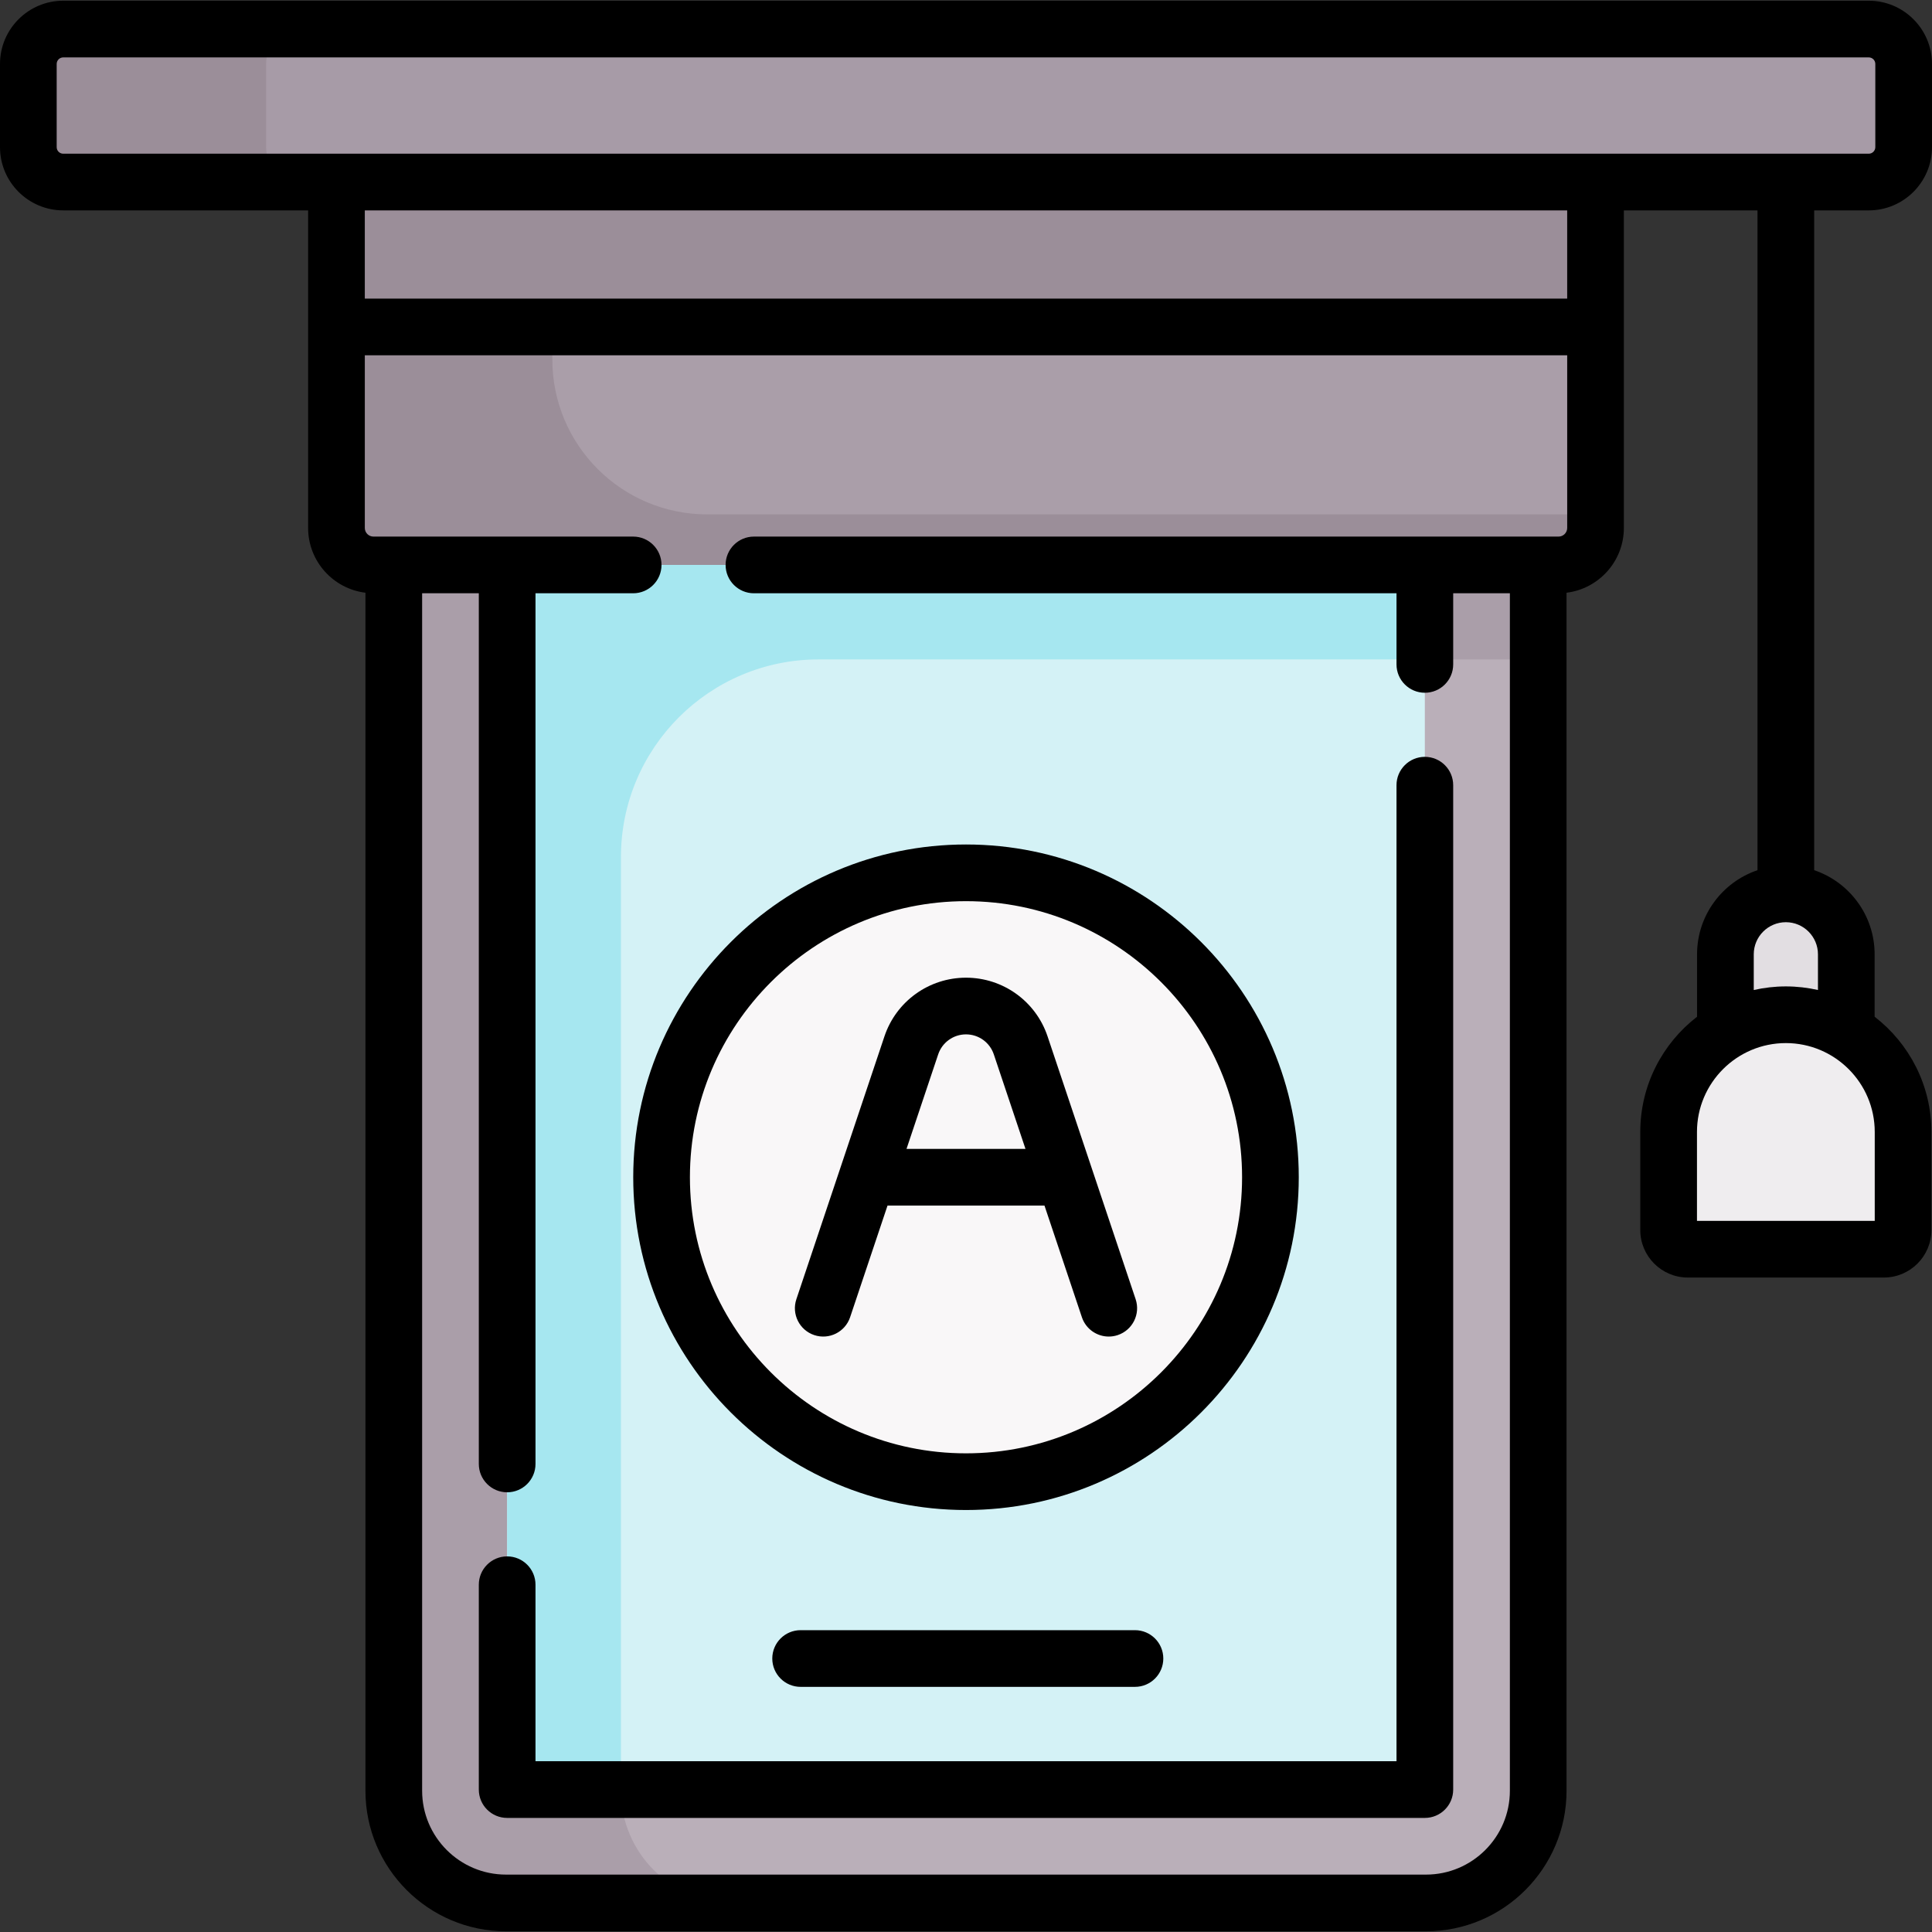 <svg id="Capa_1" enable-background="new 0 0 511.26 511.26" height="512" viewBox="0 0 511.26 511.26" width="512" xmlns="http://www.w3.org/2000/svg"><rect x="0" y="0" width="511.26" height="511.26" fill="#333333" stroke="none"/><g><g><g id="XMLID_292_"><g><path d="m407.05 149.499v324.38c0 16.4-13.29 29.69-29.69 29.69h-243.46c-16.4 0-29.69-13.29-29.69-29.69v-324.38-80.84h302.84z" fill="#baafb9"/></g></g><path d="m104.21 149.499v25h302.84v-25-80.84h-302.84z" fill="#aa9ea9"/><path d="m164.316 473.879v-324.38-80.84h-60.106v80.84 324.38c0 16.4 13.29 29.69 29.69 29.69h60.107c-16.401 0-29.691-13.29-29.691-29.69z" fill="#aa9ea9"/><g id="XMLID_942_"><g><path d="m377.05 149.499v318.95c0 2.827-2.292 5.12-5.12 5.12h-231.478c-3.447 0-6.242-2.795-6.242-6.242v-317.828-55.67h242.84z" fill="#d4f2f6"/></g></g><path d="m164.316 93.829h-9.133-20.973v55.67 317.499c0 3.629 2.942 6.571 6.571 6.571h23.536v-246.756c0-28.892 23.421-52.313 52.313-52.313h160.42v-25-55.67h-212.734z" fill="#a6e7f0"/><path d="m392.791 64.05h-267.925l-35.826 22.469v53.19c0 5.4 4.38 9.79 9.79 9.79h313.6c5.41 0 9.79-4.39 9.79-9.79v-53.19z" fill="#aa9ea9"/><path d="m146.167 95.139v-21.996l14.498-9.093h-35.799l-35.826 22.469v53.19c0 5.4 4.38 9.79 9.79 9.79h313.6c5.41 0 9.79-4.39 9.79-9.79v-3.587h-235.07c-22.634.001-40.983-18.348-40.983-40.983z" fill="#9b8e99"/><path d="m411.237 27.934h-311.98l-10.217 20.245v38.34h333.18v-38.34z" fill="#9b8e99"/><g id="XMLID_944_"><g><path d="m503.76 16.919v22.02c0 5.1-4.13 9.24-9.23 9.24h-477.8c-5.1 0-9.23-4.14-9.23-9.24v-22.02c0-5.1 4.13-9.23 9.23-9.23h477.8c5.1 0 9.23 4.13 9.23 9.23z" fill="#a79ba7"/></g></g><path d="m70.419 38.939v-22.02c0-5.1 4.13-9.23 9.23-9.23h-62.919c-5.1 0-9.23 4.13-9.23 9.23v22.02c0 5.1 4.13 9.24 9.23 9.24h62.919c-5.1 0-9.23-4.14-9.23-9.24z" fill="#9b8e99"/><path d="m488.58 271.53v-18.995c0-8.834-7.161-15.995-15.995-15.995-8.834 0-15.995 7.161-15.995 15.995v18.995 30.688h31.989v-30.688z" fill="#e2dee2"/><path d="m498.537 330.572h-51.902c-2.8 0-5.07-2.27-5.07-5.07v-25.951c0-17.132 13.889-31.021 31.021-31.021 17.132 0 31.021 13.889 31.021 31.021v25.951c0 2.8-2.27 5.07-5.07 5.07z" fill="#efedef"/><circle cx="255.63" cy="311.533" fill="#f9f7f8" r="80.559"/></g><g><path d="m141.707 419.363c0-4.142-3.358-7.5-7.5-7.5s-7.5 3.358-7.5 7.5v54.208c0 4.142 3.358 7.5 7.5 7.5h242.847c4.142 0 7.5-3.358 7.5-7.5v-265.789c0-4.142-3.358-7.5-7.5-7.5s-7.5 3.358-7.5 7.5v258.289h-227.847z"/><path d="m494.528 55.675c9.226 0 16.731-7.506 16.731-16.731v-22.023c0-9.226-7.506-16.731-16.731-16.731h-477.797c-9.225-.001-16.731 7.505-16.731 16.731v22.022c0 9.226 7.506 16.731 16.731 16.731h64.807v30.832.01s0 .006 0 .01v53.181c0 8.814 6.634 16.095 15.168 17.146v317.023c0 20.51 16.686 37.195 37.195 37.195h243.456c20.51 0 37.195-16.686 37.195-37.195v-317.023c8.534-1.051 15.168-8.331 15.168-17.146v-53.181c0-.003 0-.006 0-.01s0-.006 0-.01v-30.831h35.364v174.601c-9.287 3.138-15.995 11.927-15.995 22.26v16.52c-9.13 7.05-15.026 18.094-15.026 30.495v25.951c0 6.931 5.639 12.57 12.57 12.57h51.902c6.931 0 12.57-5.639 12.57-12.57v-25.951c0-12.401-5.896-23.445-15.026-30.495v-16.52c0-10.333-6.707-19.122-15.995-22.26v-174.601zm1.579 267.397h-47.042v-23.521c0-12.97 10.551-23.521 23.521-23.521s23.521 10.551 23.521 23.521zm-15.026-61.087c-2.735-.618-5.575-.955-8.495-.955s-5.76.337-8.495.955v-9.45c0-4.684 3.811-8.495 8.495-8.495s8.495 3.811 8.495 8.495zm-466.081-223.042v-22.022c0-.955.777-1.731 1.731-1.731h477.797c.955 0 1.731.777 1.731 1.731v22.022c0 .955-.777 1.731-1.731 1.731h-477.797c-.954.001-1.731-.776-1.731-1.731zm397.433 103.053h-212.919c-4.142 0-7.5 3.358-7.5 7.5s3.358 7.5 7.5 7.5h170.04v18.823c0 4.142 3.358 7.5 7.5 7.5s7.5-3.358 7.5-7.5v-18.823h15v316.879c0 12.238-9.957 22.195-22.195 22.195h-243.457c-12.239 0-22.195-9.957-22.195-22.195v-316.879h15v230.404c0 4.142 3.358 7.5 7.5 7.5s7.5-3.358 7.5-7.5v-230.404h25.845c4.142 0 7.5-3.358 7.5-7.5s-3.358-7.5-7.5-7.5h-68.725c-1.262 0-2.289-1.027-2.289-2.29v-45.69h318.184v45.691c0 1.262-1.027 2.289-2.289 2.289zm2.289-62.98h-318.184v-23.341h318.184z"/><path d="m255.63 399.592c48.556 0 88.059-39.503 88.059-88.059s-39.503-88.059-88.059-88.059-88.059 39.503-88.059 88.059 39.503 88.059 88.059 88.059zm0-161.117c40.285 0 73.059 32.774 73.059 73.059s-32.774 73.059-73.059 73.059-73.059-32.774-73.059-73.059 32.774-73.059 73.059-73.059z"/><path d="m215.469 353.301c3.926 1.318 8.179-.802 9.494-4.729l9.898-29.539h41.538l9.898 29.539c1.051 3.137 3.975 5.119 7.11 5.119.79 0 1.593-.125 2.384-.391 3.928-1.316 6.044-5.566 4.729-9.494l-11.56-34.499c-.002-.005-.004-.011-.005-.016l-11.74-35.037c-3.112-9.29-11.787-15.531-21.584-15.531s-18.472 6.242-21.584 15.531l-11.74 35.037c-.002.006-.004.011-.005.016l-11.56 34.499c-1.317 3.929.8 8.179 4.727 9.495zm40.161-79.578c3.341 0 6.3 2.128 7.361 5.297l8.381 25.014h-31.485l8.381-25.014c1.062-3.169 4.021-5.297 7.362-5.297z"/><path d="m300.342 446.389c4.142 0 7.5-3.358 7.5-7.5s-3.358-7.5-7.5-7.5h-88.474c-4.142 0-7.5 3.358-7.5 7.5s3.358 7.5 7.5 7.5z"/></g></g></svg>